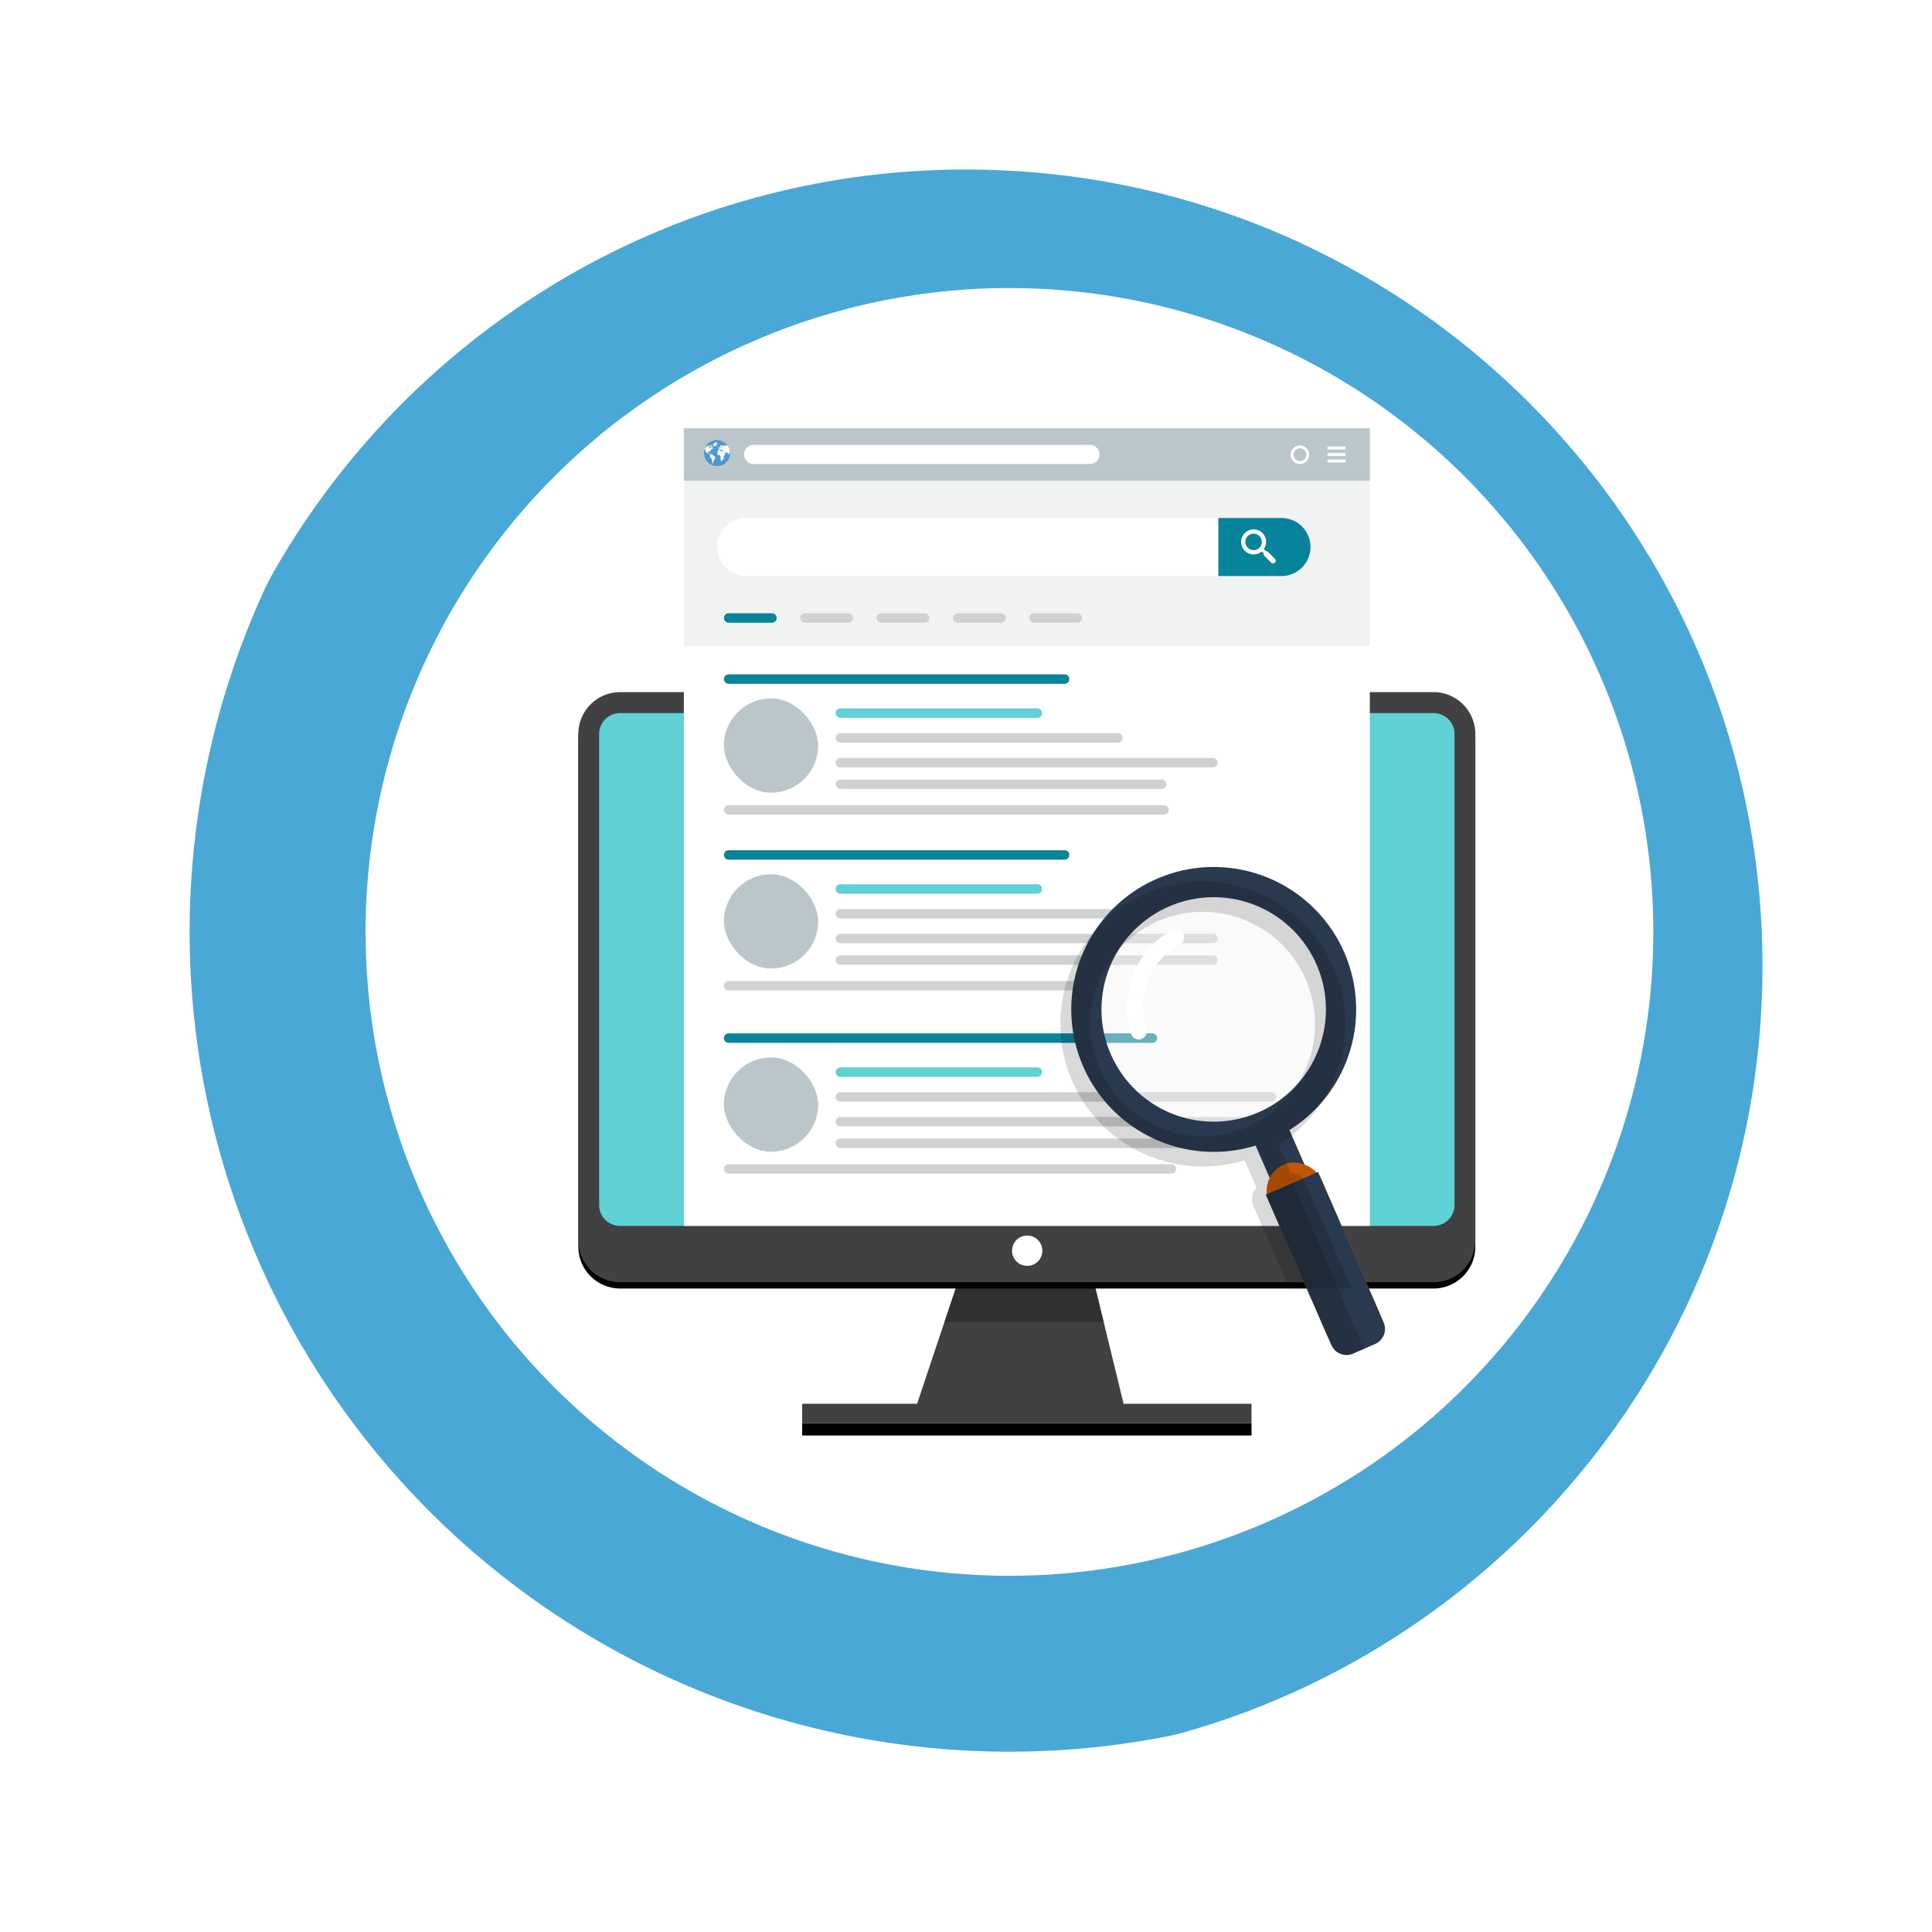 <svg xmlns="http://www.w3.org/2000/svg" xmlns:xlink="http://www.w3.org/1999/xlink" width="222.28" height="222.28" viewBox="0 0 222.28 222.28">
  <defs>
    <filter id="Trazado_624708" x="17.318" y="8.394" width="197.642" height="197.643" filterUnits="userSpaceOnUse">
      <feOffset dx="-2" input="SourceAlpha"/>
      <feGaussianBlur stdDeviation="1.5" result="blur"/>
      <feFlood flood-opacity="0.4"/>
      <feComposite operator="in" in2="blur"/>
      <feComposite in="SourceGraphic"/>
    </filter>
    <filter id="Trazado_624710" x="36.865" y="27.94" width="158.549" height="158.548" filterUnits="userSpaceOnUse">
      <feOffset dx="-2" input="SourceAlpha"/>
      <feGaussianBlur stdDeviation="1.5" result="blur-2"/>
      <feFlood flood-opacity="0.4"/>
      <feComposite operator="in" in2="blur-2"/>
      <feComposite in="SourceGraphic"/>
    </filter>
    <filter id="Trazado_624709" x="0" y="0" width="222.28" height="222.28" filterUnits="userSpaceOnUse">
      <feOffset dx="-7" dy="4" input="SourceAlpha"/>
      <feGaussianBlur stdDeviation="2.5" result="blur-3"/>
      <feFlood flood-opacity="0.259"/>
      <feComposite operator="in" in2="blur-3"/>
      <feComposite in="SourceGraphic"/>
    </filter>
    <clipPath id="clip-path">
      <path id="Trazado_621068" data-name="Trazado 621068" d="M382.385,343.592a1.495,1.495,0,1,1-1.495-1.495A1.495,1.495,0,0,1,382.385,343.592Z" transform="translate(-379.395 -342.097)" fill="#4d97d3"/>
    </clipPath>
  </defs>
  <g id="Grupo_1034300" data-name="Grupo 1034300" transform="translate(-683.282 -9464.106)">
    <g transform="matrix(1, 0, 0, 1, 683.28, 9464.11)" filter="url(#Trazado_624708)">
      <path id="Trazado_624708-2" data-name="Trazado 624708" d="M94.321,0A94.321,94.321,0,1,1,0,94.321,94.321,94.321,0,0,1,94.321,0Z" transform="translate(23.82 12.89)" fill="#49a8d6"/>
    </g>
    <g transform="matrix(1, 0, 0, 1, 683.28, 9464.11)" filter="url(#Trazado_624710)">
      <path id="Trazado_624710-2" data-name="Trazado 624710" d="M74.078,0A74.078,74.078,0,1,1,0,74.078,74.078,74.078,0,0,1,74.078,0Z" transform="translate(43.37 33.84) rotate(-0.54)" fill="#fff"/>
    </g>
    <g transform="matrix(1, 0, 0, 1, 683.28, 9464.11)" filter="url(#Trazado_624709)">
      <g id="Trazado_624709-2" data-name="Trazado 624709" transform="translate(26.5 15.5)" fill="none">
        <path d="M91.64,0A91.64,91.64,0,1,1,0,91.64,91.64,91.64,0,0,1,91.64,0Z" stroke="none"/>
        <path d="M 91.64 -1.52587890625e-05 C 41.029 -1.52587890625e-05 -1.52587890625e-05 41.029 -1.52587890625e-05 91.64 C -1.52587890625e-05 142.252 41.029 183.28 91.64 183.28 C 142.252 183.28 183.28 142.252 183.28 91.64 C 183.28 41.029 142.252 -1.52587890625e-05 91.64 -1.52587890625e-05 M 91.64 -12 C 148.788 -12 195.28 34.493 195.28 91.64 C 195.28 148.788 148.788 195.28 91.64 195.28 C 34.493 195.28 -12 148.788 -12 91.64 C -12 34.493 34.493 -12 91.64 -12 Z" stroke="none" fill="#fff"/>
      </g>
    </g>
    <g id="Grupo_878304" data-name="Grupo 878304" transform="translate(749.822 9543.735)">
      <path id="Trazado_621059" data-name="Trazado 621059" d="M465.15,903.277h14.283l3.99,16.4h14.719v2.231h-51.7v-2.231h13.224Z" transform="translate(-420.692 -837.801)" fill="#414042"/>
      <path id="Trazado_621060" data-name="Trazado 621060" d="M552.726,903.277h7.644l1.692,6.956h-18.3l2.326-6.956Z" transform="translate(-501.629 -837.801)" fill="#231f20" opacity="0.5"/>
      <path id="Trazado_621061" data-name="Trazado 621061" d="M298.277,518.639h93.614a4.811,4.811,0,0,1,4.793,4.83V581.7a4.811,4.811,0,0,1-4.793,4.83H298.277a4.811,4.811,0,0,1-4.792-4.83V523.469A4.811,4.811,0,0,1,298.277,518.639Z" transform="translate(-293.485 -517.914)"/>
      <path id="Trazado_621062" data-name="Trazado 621062" d="M298.277,514.331h93.614a4.811,4.811,0,0,1,4.793,4.83v58.232a4.811,4.811,0,0,1-4.793,4.83H298.277a4.811,4.811,0,0,1-4.792-4.83V519.161A4.811,4.811,0,0,1,298.277,514.331Z" transform="translate(-293.485 -514.331)" fill="#414042"/>
      <path id="Trazado_621063" data-name="Trazado 621063" d="M310.115,528.676h93.614a2.409,2.409,0,0,1,2.4,2.415v54.171a2.408,2.408,0,0,1-2.4,2.415H310.115a2.408,2.408,0,0,1-2.4-2.415V531.091A2.409,2.409,0,0,1,310.115,528.676Z" transform="translate(-305.323 -526.261)" fill="#5ed2d5"/>
      <rect id="Rectángulo_327383" data-name="Rectángulo 327383" width="51.7" height="1.419" transform="translate(25.749 84.111)"/>
      <path id="Trazado_621064" data-name="Trazado 621064" d="M591.614,885.74a1.744,1.744,0,1,1-1.73,1.743A1.737,1.737,0,0,1,591.614,885.74Z" transform="translate(-539.987 -823.216)" fill="#fff"/>
    </g>
    <path id="Trazado_624711" data-name="Trazado 624711" d="M0,0H78.923V91.769H0Z" transform="translate(761.96 9513.378)" fill="#fff"/>
    <path id="Trazado_624712" data-name="Trazado 624712" d="M0,0H78.923V25.066H0Z" transform="translate(761.96 9513.378)" fill="#f1f2f2"/>
    <path id="Trazado_624713" data-name="Trazado 624713" d="M0,0H78.923V6.036H0Z" transform="translate(761.96 9513.378)" fill="#bac6c9"/>
    <path id="Trazado_621065" data-name="Trazado 621065" d="M446.512,347.544H407.823a1.1,1.1,0,0,1-1.1-1.1h0a1.1,1.1,0,0,1,1.1-1.1h38.689a1.1,1.1,0,0,1,1.1,1.1h0A1.1,1.1,0,0,1,446.512,347.544Z" transform="translate(362.164 9169.948)" fill="#fff"/>
    <g id="Grupo_878308" data-name="Grupo 878308" transform="translate(764.284 9514.741)">
      <path id="Trazado_621066" data-name="Trazado 621066" d="M382.385,343.592a1.495,1.495,0,1,1-1.495-1.495A1.495,1.495,0,0,1,382.385,343.592Z" transform="translate(-379.395 -342.097)" fill="#4d97d3"/>
      <g id="Grupo_878307" data-name="Grupo 878307" clip-path="url(#clip-path)">
        <g id="Grupo_878306" data-name="Grupo 878306" transform="translate(-0.456 0.255)">
          <path id="Trazado_621067" data-name="Trazado 621067" d="M377.88,344.124s.009.009.013,0S377.891,344.113,377.88,344.124Zm-1.094.282c-.012,0-.029.011-.022.012a.082.082,0,0,0,.033-.009s.019-.022.017-.022S376.8,344.4,376.787,344.406Zm1.2.456c.012,0,.006-.025,0-.023S377.97,344.867,377.983,344.862Zm.414.387c-.008,0-.025-.006-.032-.018s-.027-.024-.034-.021a.026.026,0,0,1-.027,0c-.009-.007-.025-.016-.031-.023a.054.054,0,0,0-.028-.011c-.007,0-.006-.006-.015.011s0,.023-.016.02,0,0,.01-.021,0-.028-.014-.024,0,.013-.02.017-.019-.011-.008-.013.03-.015.029-.021,0-.022-.013-.022-.008-.015-.022-.034-.035-.041-.048-.038-.02.017-.028,0-.016-.019-.021-.028-.016,0-.02,0l0,0s-.014,0-.007-.009.01-.037.007-.036-.008.022-.014.02,0,0-.013-.013-.029,0-.029.006a.02.02,0,0,1-.005.013.057.057,0,0,1-.007-.013.018.018,0,0,0-.027,0c-.008.008-.013-.022-.019-.022a.031.031,0,0,0-.022.02c-.005.013,0,.031-.006.03s-.007-.026-.006-.034.013-.023,0-.025-.022.014-.028.015a.052.052,0,0,0-.023.022c-.006.011-.009.018-.016.022s-.017,0-.015,0-.02-.02-.023-.014-.013.01-.023.015-.02-.007-.022-.013a.046.046,0,0,1-.009-.025.145.145,0,0,1,0-.048c0-.011-.017-.034-.025-.032s-.016.011-.024.01,0,0-.017,0,0,0,0-.015,0-.029.008-.04.009-.037,0-.039-.023,0-.033,0a.017.017,0,0,0-.016.022c0,.012-.006.021-.009.019s-.008-.008-.021,0-.017.007-.029-.005a.071.071,0,0,1-.027-.043.109.109,0,0,1,0-.049c.005-.011.007-.03,0-.033s.01-.016.018-.019a.064.064,0,0,0,.025-.021c0-.005.014,0,.026,0a.032.032,0,0,1,.026.007c.011.008.015,0,.016-.009s.008-.007.021-.006.031-.012.034-.008.008.021.015.015.01-.015.011,0,0,.042.014.045,0,.021.013.022.016-.027.014-.037a.248.248,0,0,0-.012-.046c0-.007.006-.024.018-.03a.307.307,0,0,0,.042-.044c.009-.009.035-.012.029-.023a.063.063,0,0,1-.009-.031c0-.008.007-.006.01,0s.018-.009.016-.016,0-.017.008-.016.011-.008.009-.013.01-.013.017-.011.033,0,.037,0-.009-.017-.007-.029a.037.037,0,0,1,.025-.024c.008,0,.018,0,.019-.005s.014-.016.014-.006,0,.027,0,.027.022-.014.025-.015l.03-.01s.031-.006.03-.016a.092.092,0,0,0-.006-.024s-.007,0-.012.009-.013.008-.014,0,0-.023,0-.017-.011.012-.014.009-.006-.012-.006-.012a.017.017,0,0,0,.007-.02c-.005-.012-.016-.009-.028,0a.075.075,0,0,1-.025.011.119.119,0,0,0-.021.01.1.1,0,0,1,.017-.031c.009-.009.032-.007.04-.016s.023,0,.023,0,.011-.012.009,0-.007.026,0,.026.027-.013.02-.015.006-.008.015-.016.022,0,.027,0,.01-.016.018-.017.008.012,0,.022-.017.031-.023.037,0,.013,0,.011.016,0,.024,0a.009.009,0,0,1,.013.007s.009,0,.009,0,.015,0,.018,0,.008,0,.006-.012-.005-.014-.007-.023-.006-.011-.015-.008-.01,0-.015-.006-.01.006,0,0l.013-.022c0-.009.021-.025.008-.029s-.017-.006-.017-.015-.013-.023-.017-.023-.025.007-.025,0a.1.1,0,0,0,0-.034c0-.007-.015-.037-.017-.04s-.007,0-.02.017-.023.021-.029.018-.015,0-.019-.009.018-.017.017-.024-.017-.008-.026-.009-.012-.015-.027-.015a.253.253,0,0,0-.039.006c-.005,0-.008.01-.015.026s0,.019-.009.023-.015.005-.007.01.013.026.013.026a.046.046,0,0,1-.013.02c-.009.008-.018.015-.02.007a.006.006,0,0,0-.013,0c0,.008.006.012,0,.02s0,.029-.006.036-.014,0-.02,0-.008-.01,0-.013.005-.024.005-.024-.019.025-.015.012,0-.013,0-.023,0-.022-.012-.019a.064.064,0,0,1-.036,0,.06.06,0,0,1-.034-.013c-.011-.008-.019,0-.026,0s0-.019-.006-.021,0-.005,0-.023,0-.013.027-.034.03-.03.048-.035.018.01.021,0,.023-.045.017-.031.014.013,0,.024-.008.011,0,.011a.094.094,0,0,0,.024-.012s.019-.012.02,0,0,.016.005.016.026-.014.016-.022-.018-.006-.022-.016,0-.006-.013,0-.007,0-.01,0-.009,0-.009,0,0-.007.013-.008a.062.062,0,0,1,.02,0l.017-.009s.02-.006.022-.019-.008-.011-.009-.015.01-.01.016-.014a.042.042,0,0,1,.018,0s.008,0,.01-.005,0-.013.007-.009-.006.017,0,.013.011,0,.014,0-.009.021-.015.025-.016.01-.005.01H378a.183.183,0,0,0,.016-.019c.006-.009.009,0,.012,0s.016,0,0,.012a.058.058,0,0,0-.026.022c-.005.008-.008.012-.019.009a.02.02,0,0,0-.024.007c-.005.007-.011.029-.005.026l.018-.007a.29.29,0,0,1,.035,0c.006,0,.011.012.015.01s.007,0,.012.01.008-.013.016,0,0,.011.008.01h.019s0-.014.014-.012.014.017.016.006.006-.02,0-.028-.017-.012-.018-.017a.013.013,0,0,1,0-.013s.016,0,.022.006.011.013.018.007.015-.01.019-.014l.015-.018s-.028,0-.03-.01-.012-.015-.016-.015-.018.011-.017,0,.006-.031,0-.032a.3.3,0,0,1-.044-.009.264.264,0,0,1-.029-.017c-.006-.006-.014-.014-.021-.013s-.041.011-.046.01a.155.155,0,0,0-.031.008c-.007,0,0,.018-.016.024s-.016.009,0-.013,0-.025-.013-.015-.038.018-.038.027-.009.017,0,.025.008.01.021.007a.058.058,0,0,1,.024,0s-.007.017-.013.02-.014,0-.019.013-.017.014-.015.01.012-.019.009-.025-.005-.007-.016,0-.013.011-.012,0a.026.026,0,0,0-.006-.018.092.092,0,0,0,0-.019c0-.006-.013,0-.018,0a.067.067,0,0,0-.007.025c0,.011-.007.027-.015.029s-.01.011-.018.015-.008,0,0-.013a.171.171,0,0,1,.011-.024s-.009,0-.017,0-.02.008-.012.011,0,.018-.009.024a.25.25,0,0,1-.053.008c-.011,0-.028.008-.027,0s.016-.015.023-.016a.069.069,0,0,0,.042-.019c.015-.016,0-.016-.008-.015s-.011,0-.013-.012.017-.021.018-.026-.01,0-.019,0-.016-.005-.022.005-.013.039-.016.034,0-.015,0-.022-.008,0-.018,0a.259.259,0,0,1-.032.01s0,0-.006-.006-.012,0-.015-.007.005-.009-.007-.008-.018.012-.029.012a.236.236,0,0,0-.03.006.032.032,0,0,0-.026.011c-.008.009-.023.025-.028.026s-.019.011,0,.009,0,.011.016.007a.084.084,0,0,0,.042-.018c.01-.011.013-.012.013-.008s0,.024,0,.024a.038.038,0,0,0,.006.01s-.012.015-.016.01-.019,0-.021-.006-.015-.005-.023,0a.281.281,0,0,1-.032.005.211.211,0,0,0-.025.016s0-.009,0-.014-.011.007-.016.009-.008-.007-.023,0-.015.012-.03.014-.016,0-.023,0l-.007,0a.037.037,0,0,1-.013.011c-.01.006-.02.013-.019.007s0-.006,0-.006,0-.005-.018,0-.011-.012-.015-.011a.608.608,0,0,1-.058.02.066.066,0,0,0-.027,0l-.026.009h-.015s-.019.009-.018,0,0-.006,0-.006a.155.155,0,0,1-.025.017.124.124,0,0,1-.028.011.363.363,0,0,0-.036.016.15.15,0,0,1-.02.007.1.1,0,0,0-.031.016s-.013.013,0,.009.01,0,.015,0,.008,0,.008,0-.005.012-.013.013-.016,0-.016,0v0l-.016.008a.387.387,0,0,0-.04.016s0,.009,0,.013.025,0,.025,0a.075.075,0,0,0,.025-.009.033.033,0,0,1,.02-.007s-.017.016-.027.018a.11.11,0,0,0-.041.016c-.016.01-.025.012-.029.02s0,.016,0,.021.021-.007.028-.013.017-.008,0,0,0,.013,0,.013.015-.013.016-.011a.08.08,0,0,1,0,.01s.021-.013.02-.007-.015.013-.024.018l-.046.022a.286.286,0,0,1-.04.018c-.005,0-.017.014-.007.012a.49.49,0,0,0,.053-.022c.01,0,0,.01.028,0s.042-.03.047-.03,0,.008.007.009.02-.009.028-.014.021-.019.015-.017a.1.1,0,0,1-.018,0,.121.121,0,0,0,.025-.018.068.068,0,0,1,.024-.02c.011,0,.009,0-.006.012s0,.006.015,0,.007.008.024,0,.025-.026.031-.027.008.01.018,0,.015.006.025,0,.037,0,.043,0,.019,0,.011.02,0,.014.005.013.017,0,.014.009-.02.031-.013.036.012.014.018.01.011-.022.007-.024,0-.011,0-.015.009-.006.008,0,0,.024,0,.023.01.013,0,.022-.011.026,0,.025.019.01.022.011,0,.012,0,.015a.2.2,0,0,1,0,.029l-.024.059a.065.065,0,0,0,.005.049c.008.012,0,.041,0,.045a.046.046,0,0,0,.03.012c.01,0,.015.007.021.025s.01.047.017.05.017.011.01.018-.017.021-.007.021.014-.007.021,0,.016.018.014.026.008.01.013.011.013.025.024.014-.012-.026-.018-.033,0-.021-.012-.035-.011-.025-.02-.035-.017-.019,0-.028.011.009.014.02a.172.172,0,0,0,.032.045c.009.01.024.047.029.047s.02.021.02.021.008.017,0,.023,0,.025.011.03.042.005.044.025.006.031.019.031.029-.007.033,0,.014.02.021.011.008-.013.018-.013.015.009.021.016.022.025.03.024.019.011.024.007.015,0,.02.005a.035.035,0,0,1,.014.03c0,.016.017.02.023.025a.117.117,0,0,1,.023.021c.006.007.019.009.022.013s.007.013.016.006a.019.019,0,0,0,.006-.019.021.021,0,0,1,.017,0c.006.006.011.024.014.027a.058.058,0,0,1,.009.04c0,.015,0,.031,0,.031s-.015.014-.022.018a.051.051,0,0,0-.012.034.163.163,0,0,1,.008.039c0,.01-.008.019,0,.035s.03.021.033.035.026.046.031.06a.35.35,0,0,1,.024.051c0,.02.04.034.045.036s.018.015.026.02a.081.081,0,0,1,.025.025.1.1,0,0,1,.012.033s.009.048.013.073.021.05.017.057-.014.008-.006.017,0,.013,0,.018.016.028.016.037,0,.023,0,.031a.046.046,0,0,0,0,.029c.006.013,0,.008,0,.02s.011.008.015.023a.23.23,0,0,0,.006.03c0,.011.015.027.017.031a.076.076,0,0,1,0,.028.034.034,0,0,0,0,.024c0,.007.014.017.015.021a.072.072,0,0,0,.005.027c.005.01.011.007.016.014s0,.011,0,.019.014.008.021.024a.07.07,0,0,0,.024.028s.014.015.018.016.005,0,0-.018.012,0,.009.009,0,.015,0,.015a.212.212,0,0,0,.026.015.038.038,0,0,0,.019,0s.018,0,.017-.006-.015-.005-.024-.01a.2.2,0,0,1-.037-.038c-.005-.009-.013-.026-.009-.031a.231.231,0,0,0,.012-.026.045.045,0,0,0,0-.026s-.016,0-.019-.007a.016.016,0,0,1,0-.019c.005-.009,0-.022.006-.026a.038.038,0,0,0,.006-.021c0-.01,0,0-.01-.005s-.014-.017-.016-.024.015,0,.026.008,0-.007,0-.015-.005-.023,0-.018a.082.082,0,0,0,.038,0s.006-.026.008-.033a.017.017,0,0,0-.005-.019.268.268,0,0,1-.027-.027.121.121,0,0,1,0-.036c0-.007.011.042.026.049s.023.011.032-.006.015-.027.014-.039a.038.038,0,0,1,0-.027s.009,0,.011-.019.01,0,.013-.019-.017-.037-.007-.048a.254.254,0,0,1,.029-.024.06.06,0,0,1,.017-.008c.012,0,.026,0,.028-.009a.307.307,0,0,1,.009-.037c0-.01.01-.026.006-.033s0-.039,0-.048-.014-.029,0-.047a.161.161,0,0,0,.03-.05.258.258,0,0,0,.009-.053A.065.065,0,0,0,378.4,345.249Zm-1.086-.838c-.006,0,0-.013,0-.019s-.009-.005-.013-.008-.008-.02,0-.018.006.008.009.007.013.013.015.018A.021.021,0,0,1,377.311,344.41Zm.606-.282c-.012.005-.006.015,0,.011S377.927,344.124,377.917,344.128Zm.7-.25a.133.133,0,0,1,.009-.042c0-.009.013-.015.009-.018s-.009,0-.011-.01a.042.042,0,0,1,.012-.032.288.288,0,0,1,.046-.052c.013-.006.024-.03.016-.034a.025.025,0,0,0-.036,0c-.013.016-.022.031-.034.027s-.01-.03-.014-.043.006-.058,0-.054l-.011,0a.034.034,0,0,0-.02,0c-.011,0-.02.016-.025.014s-.023.008-.026.009a.055.055,0,0,1-.047,0,.092.092,0,0,0,.033,0l.045-.017c.01,0,0-.01,0-.011a.323.323,0,0,0-.043-.009.255.255,0,0,0-.032.009.079.079,0,0,0-.048.017.138.138,0,0,1-.029.018c-.01.012-.025.042-.028.035s0-.026-.007-.018-.009.027-.02.041-.028.014-.031.01-.007-.007-.029,0-.049.02-.048.03-.016.02-.018.014-.023.01-.027.021-.012.025-.02.023-.018.009-.023.019-.028.019-.029.019-.028,0-.023.013.009,0,.017,0,.006.022.009.024.011,0,.016-.008a.289.289,0,0,0,.016-.026s-.007.019,0,.022.025-.006.029-.005a.1.1,0,0,1,.034.008c.005.005.022.007.024.019s-.011.055-.009.06.017-.017.021-.022a.011.011,0,0,1,.017,0,.066.066,0,0,1,.005.029c0,.007-.007.018-.009.014s-.009,0,0-.01.01-.024.005-.024h-.009s-.008,0-.017.012-.009.029,0,.029.014,0,.013,0-.014.016-.015.023a.151.151,0,0,0,0,.034s.013.009.016.009-.009,0-.007.009,0,.023.009.026a.067.067,0,0,1,.022.027c0,.008.019-.007.022-.008s0,.02.007.021.012,0,.021-.012a.058.058,0,0,0,.011-.03c0-.009,0-.015.01-.013s.012,0,.014-.012,0-.021.01-.025.022-.017.03-.017.029,0,.032,0,.019-.035.025-.036a.186.186,0,0,0,.039,0c.016,0,.035-.02.04-.02s.018,0,.015-.006-.007-.019-.016-.019-.005-.03,0-.03.022.01.02.02,0,.023.013.018a.019.019,0,0,0,.011-.023.143.143,0,0,1,0-.02c0-.007,0-.028.009-.031S378.612,343.894,378.614,343.878Zm-.783.874c.013,0,.007-.016,0-.014S377.818,344.756,377.83,344.753Zm.83-.7c0-.006.021-.008.021-.008s.016-.017.011-.024a.04.04,0,0,0-.023-.012c-.006,0-.012.007-.025.008s-.023.009-.027,0-.026-.011-.028-.006-.009.007-.005.021.007.021.012.02.021,0,.022.005.006.014.018.009S378.657,344.056,378.66,344.051Zm-.832.8c-.01,0-.008.027,0,.023S377.839,344.853,377.829,344.855Zm.1-.034a.053.053,0,0,0-.026,0c-.007,0-.026.023-.026.023a.126.126,0,0,0,.02,0c.008,0,.013.006.019.01s.019-.006.024-.006.01.017.011,0A.029.029,0,0,0,377.928,344.821Zm-.066,0c0-.006-.012-.021-.02-.02s-.025-.01-.033-.019a.043.043,0,0,0-.033-.009.248.248,0,0,0-.035.01c0,.014.01.01.024.009s.038,0,.042,0a.287.287,0,0,0,.03.024C377.843,344.821,377.861,344.823,377.862,344.817Zm.891-.547c.009,0,.018-.008.026-.012a.035.035,0,0,0,.019-.027.06.06,0,0,0-.005-.031.017.017,0,0,0-.018-.006c-.009,0-.011.016-.017.016s-.014,0-.012.014.006.018,0,.022S378.745,344.269,378.753,344.27Zm-.9-.354c.005,0,.02,0,.02.01s.013.013.013.013h.018a.093.093,0,0,1,.029-.007.3.3,0,0,0,.045,0,.027.027,0,0,0,.019-.012s-.016-.008-.022-.006l-.046.007-.028,0c-.008,0-.009-.005-.013-.009s-.008-.016-.014-.017l-.017,0c-.006,0-.017,0-.015-.005s-.011.013-.007.016A.117.117,0,0,0,377.855,343.916Zm1.645,1.459c-.013,0-.017.02-.03.036s-.026.03-.03.029a.03.03,0,0,0-.024.033.069.069,0,0,1-.008.054c-.009.011,0,.039,0,.056s0,.026.013.026.021-.008.03-.028.013-.039.022-.055.019-.05.023-.059a.189.189,0,0,0,.016-.053C379.509,345.4,379.507,345.377,379.5,345.375Zm-2.815-.942c-.005,0,.006.006.015,0a.084.084,0,0,0,.027-.01l-.011,0A.065.065,0,0,0,376.685,344.433Zm2.8-.483c.013.01.028.014.033,0a.025.025,0,0,0-.01-.025.014.014,0,0,1,0-.023c.009-.009.019-.021.032-.022a.156.156,0,0,1,.056.006c.012.006.022-.016.023-.025s-.02-.019-.022-.008-.029.005-.035,0a.423.423,0,0,0-.055.005c-.009,0-.008.016-.019.024l-.031.023c-.005,0-.008.021,0,.024A.135.135,0,0,1,379.482,343.95Zm-1.631-.011c0-.01-.011-.011-.02,0S377.848,343.95,377.851,343.939Zm.956.267c.01.006.032.012.024.018a.166.166,0,0,0-.036.045c0,.009.028,0,.028,0s-.007.01,0,.013.009-.011.017-.011.025.007.034.007.022-.017.021-.027a.054.054,0,0,0-.021-.033c-.009-.006-.02-.033-.026-.039s.023-.026.016-.036-.029,0-.037-.012-.016,0-.021.011-.011,0-.017,0-.006.019,0,.027A.074.074,0,0,0,378.807,344.206Zm-.96-.254c-.007,0-.032.019-.034.025s0,.006.011,0l.028-.009c.006,0,.014-.016.008-.016S377.854,343.949,377.847,343.952Zm-.289.036a.132.132,0,0,0,.026-.008c.005,0,.028-.013.022-.006s-.006.018,0,.016.022-.016.023-.012,0,.014,0,.016a.036.036,0,0,0,.022,0,.075.075,0,0,1,.028-.006c.006,0,.023,0,.027,0s.011-.008.015-.013l.017-.023s0-.009-.007,0-.012.008-.017.008,0-.015-.007-.01a.091.091,0,0,0-.024.017c-.005,0-.014.008-.015.007l-.008-.01s-.028,0-.026,0,0-.012-.011-.008-.046.021-.049.022,0,.009-.008.01a.029.029,0,0,0-.018.01C377.543,343.991,377.55,343.99,377.558,343.988Zm-.7.336s.021-.014.013-.013a.057.057,0,0,0-.017.006C376.853,344.32,376.858,344.325,376.862,344.324Zm.826-.39s.012,0,.014-.006.018-.023.012-.022a.27.27,0,0,0-.038.021c-.009,0-.014.014-.009.013S377.688,343.931,377.688,343.935Zm.081-.026c.007,0,.026-.01.024-.006s-.005.008,0,.008a.064.064,0,0,0,.015,0s.01-.012.01-.019,0-.007-.007-.009a.05.05,0,0,0-.026,0,.032.032,0,0,0-.023.014C377.76,343.906,377.762,343.91,377.769,343.908Zm0,.1a.208.208,0,0,0,.022-.018.035.035,0,0,0,.007-.024s-.02,0-.026.005-.015,0-.025.006-.011.017,0,.017.022-.009.021,0S377.753,344.022,377.769,344.012Zm-.034-.042c.006,0,.018-.02.022-.021s.026-.01.024,0,0,0,.008,0,.022-.015.025-.02,0-.013-.009-.009a.249.249,0,0,0-.054.013c-.008.007-.014.024-.017.026S377.729,343.973,377.735,343.971Zm2.806,1.013c-.018.023-.016.018-.027.013s-.031.013-.028.019.028,0,.033.009,0,.013.016.01.025-.021.023-.03A.067.067,0,0,0,380.541,344.983Zm-.058.267c-.01.011-.025.022-.027.031s.026-.01.026-.01.018,0,.021-.013A.012.012,0,0,0,380.483,345.25Zm.255.373a.379.379,0,0,1-.037.023c-.028.016-.061.034-.076.045s-.015.014,0,.011.005,0,.031-.016l.069-.042a.35.35,0,0,0,.044-.031s0-.011,0-.008S380.75,345.616,380.738,345.623Zm-.448-.373a.006.006,0,0,0,0,0c-.01-.007-.026,0-.028-.009s-.009-.01-.015,0a.016.016,0,0,0,0,.024.04.04,0,0,0,.025,0,.043.043,0,0,0,.019-.007.007.007,0,0,0,0,0,.02.02,0,0,0,.024.01c.013,0,.031.005.034,0s-.007-.019-.012-.018a.243.243,0,0,1-.031-.006A.05.05,0,0,0,380.29,345.25Zm.392.277a.208.208,0,0,0,.029-.08.117.117,0,0,1,.017-.049c.007-.011-.029-.005-.034-.012s.008-.032.009-.046a.065.065,0,0,0-.009-.034c0-.012,0-.042,0-.039s-.029.039-.026.049-.018.034-.031.049-.017,0-.024-.006-.02-.009-.024-.017.027-.034.025-.042-.034,0-.037,0-.005-.012-.011-.011-.015.026-.015.026a.163.163,0,0,0-.009-.019c-.006-.01,0,.007-.016.02a.066.066,0,0,0-.019.021c-.009.013-.017.009-.022,0s-.014,0-.022,0a.211.211,0,0,0-.027.032c-.005.005-.03-.006-.038,0a.24.24,0,0,0-.021.053c0,.005-.023.005-.033.013a.046.046,0,0,1-.027.006.394.394,0,0,0-.054.036c-.011.008-.035.033-.034.039s.016.019.01.023a.039.039,0,0,0-.013.036c0,.014,0,.019,0,.026s0,.01,0,.022-.026.026-.034.034a.023.023,0,0,0,0,.024c0,.006.019,0,.03-.006s.027-.017.033-.02a.111.111,0,0,1,.032,0,.385.385,0,0,1,.037-.045.032.032,0,0,1,.029-.006.211.211,0,0,1,.041-.02c.028-.01.01,0,.016.006s.017,0,.019.008-.014.021-.02.028.014,0,.019-.006a.118.118,0,0,1,.029-.023c.015-.009-.006.011-.01.021s.02-.017.011,0a.043.043,0,0,0,0,.01s.01,0,0,.014-.015.02-.014.022.018,0,.013.009.01,0,.019-.008.015,0,.014,0,.022-.013.041-.021a.065.065,0,0,0,.025-.014c.01-.008.029-.028.049-.044A.673.673,0,0,0,380.681,345.527Zm-.28-.25c-.006.012.011.016.016,0S380.406,345.266,380.4,345.277Zm.032-.115c0,.013-.017.023-.01.029s.031-.024.033-.015,0,.013,0,.024.02.009.02.009.007-.031,0-.038-.016-.016,0-.014.023-.005.021-.013-.024,0-.031,0a.026.026,0,0,1-.016,0C380.438,345.143,380.438,345.149,380.433,345.162Zm.025.54-.009,0c-.022.016,0,.011-.016.025s.006,0,.013,0a.364.364,0,0,0,.047-.041C380.5,345.678,380.461,345.7,380.458,345.7Zm-1.547-1.231c0-.006,0-.018-.011,0S378.909,344.477,378.911,344.471Zm.083,0a.02.02,0,0,0-.01-.025c-.01,0-.015.022-.009.03S378.988,344.482,378.994,344.471Zm.065.054s.019,0,.014-.015-.015-.015-.018-.015-.018,0-.023,0,.007.013.013.016S379.054,344.524,379.059,344.525Zm1.935-.228c-.014-.009-.041-.023-.035-.024s.013,0,.007-.007-.035-.026-.036-.032-.027-.021-.039-.025-.045-.01-.057-.016a.1.1,0,0,0-.031-.013.092.092,0,0,0,.009.018s0,0-.02-.011a.2.2,0,0,0-.056-.021l-.027,0a.044.044,0,0,1-.027-.009c-.015-.01-.029-.016-.036-.02a.131.131,0,0,0-.042-.011l-.03-.005-.029-.016a.321.321,0,0,0-.039-.021.111.111,0,0,1-.039-.009.1.1,0,0,0-.026-.014s-.017-.012-.011-.011a.1.1,0,0,0,.023,0,.126.126,0,0,0-.028-.018c-.009,0-.031-.012-.035-.014s0,.006-.007,0-.017,0-.026-.008-.008.008.009.016.027.006.037.014a.06.06,0,0,1,.013.016c0,.005.007.017,0,.018s-.013-.006-.018,0-.032-.006-.032,0-.016-.012-.019-.01,0,.015-.011.013a.079.079,0,0,1-.029-.023.149.149,0,0,0-.024-.027.116.116,0,0,0-.032-.009c-.007,0-.028,0-.029,0s-.008.006-.015.005-.018-.011-.034-.017a.307.307,0,0,0-.05-.012s-.018-.005-.016-.01a.025.025,0,0,0-.009-.029.132.132,0,0,0-.04-.016.091.091,0,0,0-.03-.007c-.011,0-.008.009-.019,0s.016.007-.01-.009-.03-.006-.037-.013l0,0a.014.014,0,0,1,0,.011.03.03,0,0,1-.019.009.092.092,0,0,1-.034-.014c-.019-.035-.012,0-.019,0s-.009.011-.019.007a.043.043,0,0,0-.032,0c-.007,0-.013,0-.018.012a.036.036,0,0,1-.021.012l-.025,0c-.008,0-.02,0-.008.008s.038.024.043.03.015.023.012.027-.011,0-.017-.011a.033.033,0,0,0-.021-.021c-.013-.007-.011,0-.025-.016s-.024-.014-.025-.006.007.025,0,.026-.01.006-.015-.007-.014-.037-.016-.024,0,.013,0,.02a.133.133,0,0,1,.013.027c0,.013.005.021.008.021s.005-.012.013-.014.021-.007.026.006.017.018.009.023a.019.019,0,0,1-.024-.008c0-.009-.012-.01-.016,0a.175.175,0,0,0-.011.03s-.019.013-.023.01,0-.018.008-.024a.025.025,0,0,0,0-.026.138.138,0,0,1-.017-.039c0-.007,0-.016-.007-.024s-.022-.018-.03-.023-.01.015-.015.02,0,.012-.01.013-.009.017.009.029.025.019.022.024-.021,0-.021,0a.081.081,0,0,0-.023-.01.288.288,0,0,1-.027-.011c-.008,0-.024,0-.026,0s-.008.022-.017.016-.011-.012-.02-.007-.022-.006-.026,0,0,.009-.02,0-.013,0-.03.008-.029-.006-.032,0-.007.024-.012.014,0-.027,0-.033a.026.026,0,0,0-.028,0,.054.054,0,0,0,.005.027c0,.006.01.029,0,.025s-.008-.019-.014-.018a.03.03,0,0,0-.014.008s-.014,0-.016.008,0,.022,0,.023-.008.007-.02,0-.012,0-.014,0-.015.014-.018,0,0-.018-.01-.027,0-.009.009,0a.051.051,0,0,0,.048,0c.02-.009.028-.013.018-.02s-.02-.025-.034-.029-.032.008-.055,0a.364.364,0,0,0-.037-.021c-.009,0-.065-.041-.088-.036a.378.378,0,0,0-.089.057.245.245,0,0,1-.021.037.123.123,0,0,1-.052.035c-.019.006-.042.049-.042.055s.009.028.007.033a.04.04,0,0,0,.016.033c.011.006.031,0,.032,0s.016-.028.017-.015.012.034.01.043,0,.018.008.017l.045-.013a.019.019,0,0,0,.009-.019c0-.012.012-.028.015-.033s.013-.022,0-.028-.024-.008-.011-.025.023,0,.039-.026-.006-.034.012-.035.038,0,.035.007a.133.133,0,0,1-.037.036.025.025,0,0,0,0,.034c.006.009.009.03.018.027s.019-.013.03-.011a.194.194,0,0,0,.033,0s.019.021.012.024a.2.2,0,0,1-.036,0c-.017,0-.037,0-.036,0s.025.016.017.023-.016,0-.027,0-.015.019-.018.031.007.033-.009.025-.028-.008-.032-.005-.012,0-.022,0a.045.045,0,0,1-.025,0h-.022a.034.034,0,0,1-.01-.02c0-.012,0-.025,0-.028a.025.025,0,0,0-.027.01.052.052,0,0,0,0,.033c0,.007.017.022.006.018a.032.032,0,0,0-.035,0c-.008.009-.023.028-.023.028s-.027,0-.027.012,0,.021-.01.023-.022.006-.035.009-.012.011-.027.012-.018.011,0,.013.035.015.036.028a.1.1,0,0,1-.007.042c0,.009-.026,0-.039,0s-.039-.006-.05,0-.01.036-.007.049a.026.026,0,0,1-.006.025.021.021,0,0,0,0,.024c.005.006.01.019.014.021s.019,0,.024,0,.011.025.014.021.008-.024.014-.019.019,0,.029,0,.016-.017.026-.024,0-.008,0-.016.01-.019.018-.03.022,0,.025-.013,0-.033.013-.031a.275.275,0,0,0,.028.009c.008,0,.024-.016.028-.019a.017.017,0,0,1,.023.012.073.073,0,0,0,.026.033s.033.015.038.02a.069.069,0,0,1,.014.03c0,.012.016.026.017.016s-.012-.044,0-.043a.031.031,0,0,0,.017,0,.313.313,0,0,0-.029-.024.069.069,0,0,1-.029-.029c-.007-.015-.023-.018-.023-.033s.016-.006.025.006.031.029.039.039.02.015.024.028a.146.146,0,0,0,.018.034c0,.006.007.053.011.061s.023-.016.029-.022.015-.009.016-.021-.014-.021-.019-.025.011-.009.016-.015.015-.016.019-.007a.41.41,0,0,1,.007.051c0,.006.025.015.03.023s.024.011.027.006.021,0,.026,0a.07.07,0,0,0,.026-.005c.009,0,.017-.012.017.008a.126.126,0,0,1-.012.063c-.011.015-.006.022-.017.022a.025.025,0,0,0-.014,0c0-.008-.009-.014-.016-.011s-.03,0-.041.022-.015.019-.018.013.032-.031.027-.038-.032,0-.046,0-.027-.012-.039-.015-.016.027-.027.042-.029-.008-.039-.008-.029-.02-.029-.02a.1.1,0,0,0-.027-.011c-.008,0-.024-.019-.028-.019s-.017-.013-.008-.019.028.007.019-.026a.032.032,0,0,0-.047-.022.364.364,0,0,1-.068,0,.28.28,0,0,0-.047.021l-.033.017s-.028-.006-.038,0-.026.025-.029.025-.014.01-.021.033,0,.042-.012.049a.205.205,0,0,0-.049.031c-.009.012-.017.058-.028.077s0,.037,0,.049a.072.072,0,0,1,0,.055c-.012.021-.011.031-.017.033s.006.007.008.022-.01.03.012.043.041.014.047.032.025.059.025.059.021.024.031.034.014,0,.016-.006.015-.012.031-.012a.215.215,0,0,0,.043,0c.016,0,.027-.029.033-.032a.048.048,0,0,1,.044,0c.015.012.012.028.02.039s.021,0,.032-.006.006-.006.018,0,.018.018.006.031,0,.034-.012.055.006.021.018.03.021.067.028.077,0,.04,0,.058.01.029,0,.038a.086.086,0,0,0-.022.056.152.152,0,0,0,.007.061c0,.01.013.039.018.049s.022.029.022.046-.015.042-.011.051a.227.227,0,0,0,.015.034.091.091,0,0,1,.01.037.126.126,0,0,1,0,.027c0,.016,0,.027.009.034s.016.009.021,0a.064.064,0,0,1,.04-.022.051.051,0,0,0,.045-.011.642.642,0,0,0,.045-.061c.008-.011.027-.03.026-.042s-.01-.03,0-.037.037-.012.039-.021a.29.29,0,0,0,0-.053c0-.007.007-.021.017-.036a.334.334,0,0,1,.037-.038.125.125,0,0,0,.029-.045.491.491,0,0,1,.005-.053.026.026,0,0,0-.006-.031c-.009-.012-.007-.039-.01-.045a.084.084,0,0,1,.012-.048.284.284,0,0,0,.033-.046c.01-.013.038-.055.05-.058a.067.067,0,0,0,.035-.04c0-.013.037-.063.038-.073s.016-.048.011-.057-.05.013-.056.016a.073.073,0,0,1-.04.013c-.018,0-.01-.02-.011-.029a.127.127,0,0,0-.024-.044.078.078,0,0,1-.024-.037c-.006-.018-.029-.029-.039-.043s0-.055-.009-.075-.018-.047-.026-.067l-.006-.013c.01,0,.025-.009.027,0a.465.465,0,0,1,.018.049c0,.016.015.01.016.025a.173.173,0,0,0,.018.055.215.215,0,0,1,.029.037.183.183,0,0,1,.011.043c0,.022.006.051.016.056s.04-.007.046-.012a.219.219,0,0,1,.057-.029c.014,0,.016-.013.033-.018a.1.1,0,0,0,.041-.032.212.212,0,0,0,.029-.051c0-.01.016-.017.01-.029a.086.086,0,0,0-.039-.031c-.009,0-.009-.02-.014-.02s0,.01-.015.017-.022.022-.03.019,0-.01-.011-.023-.018-.016-.018-.026-.026-.03-.029-.044.015-.035.022-.022.012.034.027.043.029.024.036.027.023-.015.029-.013.018.029.029.034a.216.216,0,0,0,.05.006c.006,0,.029,0,.034-.007s.007-.009.013-.008.017.026.025.029.023,0,.022.02.008.034.016.036.025-.021.025-.021,0,.036,0,.049a.338.338,0,0,0,.013.06s.016.044.02.054a.192.192,0,0,1,.022.052c0,.013,0,.033.007.032s.015-.023.024-.037a.173.173,0,0,0,.022-.041.279.279,0,0,0,0-.056c0-.01.007-.018.023-.027s.027-.032.04-.045.012-.033.039-.033.025,0,.031-.008.013-.014.017,0a.179.179,0,0,0,.027.043.067.067,0,0,1,.009.037c0,.016-.008.062,0,.062s.026-.049.026-.049.025-.021.024,0,0,.045,0,.059.018.046.018.038.011-.031.011-.044.006-.007.02.005a.1.1,0,0,1,.023.036l.012.052c0,.007.021-.032.025-.04a.022.022,0,0,1,.016-.015c.009,0,.021,0,.025-.018s.015-.032,0-.052a.238.238,0,0,0-.03-.043.1.1,0,0,1-.019-.034l.027-.031c.006-.008.017,0,.018.007s-.009.017-.011.037.014.027.019.02a.127.127,0,0,0,.015-.026s-.008,0-.01-.017.014-.025.02-.021a.1.1,0,0,0,.058-.015c.016-.01.025-.032.034-.041s.041-.038.037-.052a.154.154,0,0,0-.016-.052.439.439,0,0,0-.032-.039c-.006-.008.017-.008.026-.019s-.005-.022-.01-.021a.075.075,0,0,1-.025,0c-.006,0-.011-.008-.021-.017s0-.02,0-.018.017-.012.021-.018.013-.011.012,0,0,.029.006.031.025-.017.028-.016a.04.04,0,0,1,.012.026c0,.007,0,.02.006.019s.01-.012.013-.008.016.012.014.026-.012.018,0,.028.018,0,.027,0,.009-.033,0-.043a.222.222,0,0,1-.028-.034c0-.006.02,0,.017-.015a.016.016,0,0,1,.009-.02c.006,0,.011-.019.016-.013s.027.013.03.006a.3.3,0,0,1,.032-.045.05.05,0,0,0,.007-.046.1.1,0,0,0-.012-.041.153.153,0,0,1,.027.044.311.311,0,0,0,.022.045s.016.013.02.011-.014-.027-.016-.032a.009.009,0,0,1,.005-.012s-.011-.022-.02-.031-.02-.015-.016-.016,0-.01,0-.012-.007-.011-.013-.01-.02,0-.014.006a.042.042,0,0,0-.026-.019c-.009,0-.011.005-.02,0s-.011-.017-.015-.018-.005.014-.015,0,0-.018.017-.022.017-.036.027-.035.038.008.059.011.022-.007.033,0a.123.123,0,0,0,.04.017c.008,0,.005,0,.011-.008s.015-.013.015-.021.014-.011.022,0,.012.018.02.02.013-.005.02-.008a.025.025,0,0,0,.01-.006s-.016.024-.022.029-.026.005-.027.017a.034.034,0,0,0,.006.031c.011.015.041.038.04.051a.109.109,0,0,0,.007.032.053.053,0,0,1,.013-.028.058.058,0,0,0,.012-.032c0-.006.02,0,.014-.012a.122.122,0,0,1-.011-.026c0-.008-.011-.008-.013-.018s-.01-.02.02-.014.022.006.046.01.022-.008.039-.009a.081.081,0,0,1,.041,0C381,344.306,381.008,344.306,380.994,344.3Zm-1.756-.2c0-.021.034.006.03.016S379.236,344.113,379.238,344.1Zm1.6,1.462s0,0,0-.011.02-.023,0-.015a.045.045,0,0,0-.016.018.117.117,0,0,1-.021.023c-.006,0-.028.015-.026.018s.022-.006.012,0-.027.018-.021.017a.14.14,0,0,0,.032-.02.4.4,0,0,1,.034-.022c.012-.006.016-.014.012-.013S380.845,345.564,380.842,345.561Zm-.879-1.661c0-.008-.01-.011,0,0Zm.525.847c-.016,0-.024.044-.01.043S380.5,344.745,380.488,344.747Zm-.023.213c0,.012.028-.019.037-.03s.024-.006.028-.012l0-.007-.023-.006c-.01,0-.023.011-.017-.01s.023-.017.02-.032a.023.023,0,0,0-.019-.02c-.008,0,0,.014-.01.023s-.024.013-.017.029.03.027.024.034S380.468,344.948,380.465,344.96Zm.207-.458c.013.011.021,0,.036,0a.111.111,0,0,0,.027,0s.023,0,.015-.009a.05.05,0,0,0-.036-.015s-.017-.015-.025-.013-.005.014,0,.017S380.658,344.492,380.672,344.5Zm-.273.555c-.021,0-.025.021-.03.025a.055.055,0,0,1-.019.009c-.009,0-.013.014-.017.021s-.016-.011-.021-.006a.09.09,0,0,0,0,.052.041.041,0,0,0,.027.033.077.077,0,0,1,.024,0c.007,0,.032,0,.033-.009a.065.065,0,0,1,.017-.042c.013-.012.026-.019.023-.036s-.012-.027,0-.035.018-.011.019-.018-.021.019-.018-.024c0-.009-.018,0-.021.012S380.42,345.057,380.4,345.057Zm-.459-.063c-.007,0-.02.072-.007.077s.026-.043.022-.05S379.95,344.989,379.939,344.994Zm.257.043a.3.3,0,0,0,.015.058c0,.009.02.022.026.029s.017,0,.014-.011a.084.084,0,0,1-.011-.029.107.107,0,0,0-.011-.04c-.007-.016-.015-.02-.02-.031a.183.183,0,0,0-.024-.031c-.009,0-.01.022-.007.029S380.193,345.013,380.2,345.038Zm-.01.17c0,.005.041.012.043.023s.011.012.015,0a.107.107,0,0,1,.016-.041c.007-.008.007-.02,0-.018s-.014-.017-.026-.028a.164.164,0,0,1-.034-.036.276.276,0,0,0-.035-.037.032.032,0,0,0-.027-.011c-.014,0,.017.032.02.036s.029.034.027.049A.2.2,0,0,0,380.186,345.208Zm.355-.272s-.021.027,0,.025A.013.013,0,1,0,380.541,344.936Zm-.012.041c0-.007-.014-.027-.027-.021s-.015.025,0,.024S380.533,344.983,380.529,344.977Zm.235.2c0-.006,0-.022-.021-.024s-.018-.008-.033-.017a.075.075,0,0,0-.058,0c0,.006,0,0-.012,0s-.023,0-.025-.007-.009-.011-.021,0-.015.011,0,.014.024,0,.013.013-.019.024-.013.024.028-.007.029,0-.006.007.015.009.023.01.026.015.011.02,0,.02-.023.014-.017.015.028-.006.027,0,0,.026.013.023.026-.025.034-.031.031-.012.029,0a.024.024,0,0,0,.01.027c.01.006.022.011.026.005s.005-.028,0-.031a.032.032,0,0,1-.012-.03C380.781,345.189,380.769,345.188,380.764,345.182Zm-.3-.052.045-.007c.005,0,.017-.017.012-.017l-.041.009a.1.1,0,0,1-.023,0C380.447,345.123,380.451,345.132,380.464,345.13Zm.086.007c.013,0,.032-.043.025-.046S380.537,345.134,380.549,345.137Zm.054-.544a.092.092,0,0,1-.014.018s-.021,0-.014.015.017.03.024.03.015,0,.012-.018.016,0,.023,0,.01-.009.011-.019v0a.014.014,0,0,0,.011.012c.014,0,.016-.005.016-.009s.022-.008.026-.012.02-.008.02-.013-.009-.033,0-.035.013,0,0-.019-.02-.034-.029-.027.006.027,0,.041,0,.028-.008.027a.06.06,0,0,0-.03.015C380.642,344.6,380.606,344.586,380.6,344.592Z" transform="translate(-376.684 -343.612)" fill="#fff"/>
        </g>
      </g>
    </g>
    <path id="Trazado_624714" data-name="Trazado 624714" d="M0,0H2.088V.35H0Z" transform="translate(836.01 9515.469)" fill="#fff"/>
    <path id="Trazado_624715" data-name="Trazado 624715" d="M0,0H2.088V.35H0Z" transform="translate(836.01 9516.222)" fill="#fff"/>
    <path id="Trazado_624716" data-name="Trazado 624716" d="M0,0H2.088V.35H0Z" transform="translate(836.01 9516.974)" fill="#fff"/>
    <path id="Trazado_621069" data-name="Trazado 621069" d="M781.37,346.071a.732.732,0,1,1-.732.732.733.733,0,0,1,.732-.732m0-.337a1.069,1.069,0,1,0,1.069,1.069,1.069,1.069,0,0,0-1.069-1.069Z" transform="translate(51.473 9169.619)" fill="#fff"/>
    <path id="Trazado_621070" data-name="Trazado 621070" d="M453.215,401.974h-61.6a3.339,3.339,0,0,1-3.339-3.339h0a3.339,3.339,0,0,1,3.339-3.339h61.6a3.339,3.339,0,0,1,3.339,3.339h0A3.339,3.339,0,0,1,453.215,401.974Z" transform="translate(377.504 9128.4)" fill="#fff"/>
    <path id="Trazado_621071" data-name="Trazado 621071" d="M738.156,395.3h-7.262v6.678h7.262a3.339,3.339,0,0,0,3.339-3.339h0A3.339,3.339,0,0,0,738.156,395.3Z" transform="translate(92.563 9128.4)" fill="#08839c"/>
    <path id="Trazado_621072" data-name="Trazado 621072" d="M750.32,406.5l-.779-.779a.309.309,0,0,0-.242-.09l-.248-.248a1.43,1.43,0,0,0,.235-.57h0v0c0-.026.008-.053.011-.079v-.006c0-.041.008-.081.009-.122V404.6c0-.025,0-.049,0-.074v-.008c0-.039,0-.078-.008-.117l0-.017c0-.019-.005-.038-.008-.057l0-.021c0-.011,0-.022-.006-.033l-.006-.027c0-.015-.007-.03-.011-.045l-.008-.029-.008-.027-.015-.047-.008-.024-.015-.038-.01-.024-.018-.042-.009-.019-.025-.05-.008-.015-.024-.044-.007-.012-.031-.051-.009-.013-.035-.05-.005-.007-.035-.046-.008-.01-.041-.048-.009-.01-.046-.048a1.439,1.439,0,1,0-.083,2.111l.216.216a.309.309,0,0,0,.083.289l.779.779a.31.31,0,0,0,.438-.439Zm-1.706-1.354-.16.16h0a.946.946,0,1,1,.16-.16Z" transform="translate(79.64 9121.89)" fill="#fff"/>
    <path id="Trazado_621079" data-name="Trazado 621079" d="M398.5,461.5h-4.98a.545.545,0,0,1-.545-.545h0a.545.545,0,0,1,.545-.545h4.98a.545.545,0,0,1,.545.545h0A.545.545,0,0,1,398.5,461.5Z" transform="translate(373.596 9074.252)" fill="#08839c"/>
    <g id="Grupo_878313" data-name="Grupo 878313" transform="translate(766.57 9541.69)">
      <path id="Trazado_621080" data-name="Trazado 621080" d="M432.168,503.276H393.52a.545.545,0,0,1-.545-.545h0a.545.545,0,0,1,.545-.545h38.648a.545.545,0,0,1,.545.545h0A.545.545,0,0,1,432.168,503.276Z" transform="translate(-392.975 -502.186)" fill="#08839c"/>
      <rect id="Rectángulo_327390" data-name="Rectángulo 327390" width="23.751" height="1.09" rx="0.545" transform="translate(12.858 3.914)" fill="#5ed2d5"/>
      <path id="Trazado_621081" data-name="Trazado 621081" d="M501.819,543.471H469.9a.545.545,0,0,1-.545-.545h0a.545.545,0,0,1,.545-.545h31.919a.545.545,0,0,1,.545.545h0A.545.545,0,0,1,501.819,543.471Z" transform="translate(-456.497 -535.615)" fill="#d0d1d1"/>
      <path id="Trazado_621082" data-name="Trazado 621082" d="M512.762,560.414H469.9a.545.545,0,0,1-.545-.545h0a.545.545,0,0,1,.545-.545h42.861a.545.545,0,0,1,.545.545h0A.545.545,0,0,1,512.762,560.414Z" transform="translate(-456.497 -549.705)" fill="#d0d1d1"/>
      <rect id="Rectángulo_327391" data-name="Rectángulo 327391" width="38.06" height="1.09" rx="0.545" transform="translate(12.858 12.099)" fill="#d0d1d1"/>
      <rect id="Rectángulo_327392" data-name="Rectángulo 327392" width="51.19" height="1.09" rx="0.545" transform="translate(0 15.055)" fill="#d0d1d1"/>
      <rect id="Rectángulo_327393" data-name="Rectángulo 327393" width="10.843" height="10.843" rx="5.422" transform="translate(0 2.77)" fill="#bac6c9"/>
    </g>
    <g id="Grupo_878314" data-name="Grupo 878314" transform="translate(766.57 9561.924)">
      <path id="Trazado_621083" data-name="Trazado 621083" d="M432.168,623.466H393.52a.545.545,0,0,1-.545-.545h0a.545.545,0,0,1,.545-.545h38.648a.545.545,0,0,1,.545.545h0A.545.545,0,0,1,432.168,623.466Z" transform="translate(-392.975 -622.376)" fill="#08839c"/>
      <path id="Trazado_621084" data-name="Trazado 621084" d="M492.561,646.718H469.9a.545.545,0,0,1-.545-.545h0a.545.545,0,0,1,.545-.545h22.66a.545.545,0,0,1,.545.545h0A.545.545,0,0,1,492.561,646.718Z" transform="translate(-456.497 -641.714)" fill="#5ed2d5"/>
      <path id="Trazado_621085" data-name="Trazado 621085" d="M504.345,663.661H469.9a.545.545,0,0,1-.545-.545h0a.545.545,0,0,1,.545-.545h34.444a.545.545,0,0,1,.545.545h0A.545.545,0,0,1,504.345,663.661Z" transform="translate(-456.497 -655.805)" fill="#d0d1d1"/>
      <path id="Trazado_621086" data-name="Trazado 621086" d="M512.762,680.6H469.9a.545.545,0,0,1-.545-.545h0a.545.545,0,0,1,.545-.545h42.861a.545.545,0,0,1,.545.545h0A.545.545,0,0,1,512.762,680.6Z" transform="translate(-456.497 -669.895)" fill="#d0d1d1"/>
      <path id="Trazado_621087" data-name="Trazado 621087" d="M512.762,695.338H469.9a.545.545,0,0,1-.545-.545h0a.545.545,0,0,1,.545-.545h42.861a.545.545,0,0,1,.545.545h0A.545.545,0,0,1,512.762,695.338Z" transform="translate(-456.497 -682.149)" fill="#d0d1d1"/>
      <path id="Trazado_621088" data-name="Trazado 621088" d="M436.045,712.894H393.52a.545.545,0,0,1-.545-.545h0a.545.545,0,0,1,.545-.545h42.525a.545.545,0,0,1,.545.545h0A.545.545,0,0,1,436.045,712.894Z" transform="translate(-392.975 -696.75)" fill="#d0d1d1"/>
      <rect id="Rectángulo_327394" data-name="Rectángulo 327394" width="10.843" height="10.843" rx="5.422" transform="translate(0 2.77)" fill="#bac6c9"/>
    </g>
    <g id="Grupo_878315" data-name="Grupo 878315" transform="translate(766.57 9582.998)">
      <path id="Trazado_621089" data-name="Trazado 621089" d="M442.269,748.656H393.52a.545.545,0,0,1-.545-.545h0a.545.545,0,0,1,.545-.545h48.749a.545.545,0,0,1,.545.545h0A.545.545,0,0,1,442.269,748.656Z" transform="translate(-392.975 -747.566)" fill="#08839c"/>
      <path id="Trazado_621090" data-name="Trazado 621090" d="M492.561,771.907H469.9a.545.545,0,0,1-.545-.545h0a.545.545,0,0,1,.545-.545h22.66a.545.545,0,0,1,.545.545h0A.545.545,0,0,1,492.561,771.907Z" transform="translate(-456.497 -766.903)" fill="#5ed2d5"/>
      <path id="Trazado_621091" data-name="Trazado 621091" d="M519.5,788.851H469.9a.545.545,0,0,1-.545-.545h0a.545.545,0,0,1,.545-.545h49.6a.545.545,0,0,1,.545.545h0A.545.545,0,0,1,519.5,788.851Z" transform="translate(-456.497 -780.995)" fill="#d0d1d1"/>
      <path id="Trazado_621092" data-name="Trazado 621092" d="M519.5,805.794H469.9a.545.545,0,0,1-.545-.545h0a.545.545,0,0,1,.545-.545h49.6a.545.545,0,0,1,.545.545h0A.545.545,0,0,1,519.5,805.794Z" transform="translate(-456.497 -795.085)" fill="#d0d1d1"/>
      <path id="Trazado_621093" data-name="Trazado 621093" d="M512.762,820.528H469.9a.545.545,0,0,1-.545-.545h0a.545.545,0,0,1,.545-.545h42.861a.545.545,0,0,1,.545.545h0A.545.545,0,0,1,512.762,820.528Z" transform="translate(-456.497 -807.339)" fill="#d0d1d1"/>
      <path id="Trazado_621094" data-name="Trazado 621094" d="M444.462,838.084H393.52a.545.545,0,0,1-.545-.545h0a.545.545,0,0,1,.545-.545h50.942a.545.545,0,0,1,.545.545h0A.545.545,0,0,1,444.462,838.084Z" transform="translate(-392.975 -821.939)" fill="#d0d1d1"/>
      <rect id="Rectángulo_327395" data-name="Rectángulo 327395" width="10.843" height="10.843" rx="5.422" transform="translate(0 2.77)" fill="#bac6c9"/>
    </g>
    <path id="Trazado_621095" data-name="Trazado 621095" d="M450.674,461.5h-4.98a.545.545,0,0,1-.545-.545h0a.545.545,0,0,1,.545-.545h4.98a.545.545,0,0,1,.545.545h0A.545.545,0,0,1,450.674,461.5Z" transform="translate(330.204 9074.252)" fill="#d0d1d1"/>
    <path id="Trazado_621096" data-name="Trazado 621096" d="M502.848,461.5h-4.98a.545.545,0,0,1-.545-.545h0a.545.545,0,0,1,.545-.545h4.98a.545.545,0,0,1,.545.545h0A.545.545,0,0,1,502.848,461.5Z" transform="translate(286.813 9074.252)" fill="#d0d1d1"/>
    <path id="Trazado_621097" data-name="Trazado 621097" d="M555.022,461.5h-4.98a.545.545,0,0,1-.545-.545h0a.545.545,0,0,1,.545-.545h4.98a.545.545,0,0,1,.545.545h0A.545.545,0,0,1,555.022,461.5Z" transform="translate(243.423 9074.252)" fill="#d0d1d1"/>
    <path id="Trazado_621098" data-name="Trazado 621098" d="M607.2,461.5h-4.98a.545.545,0,0,1-.545-.545h0a.545.545,0,0,1,.545-.545h4.98a.545.545,0,0,1,.545.545h0A.545.545,0,0,1,607.2,461.5Z" transform="translate(200.032 9074.252)" fill="#d0d1d1"/>
    <g id="Grupo_878317" data-name="Grupo 878317" transform="translate(806.532 9563.851)">
      <path id="Trazado_621099" data-name="Trazado 621099" d="M671.842,654.055a14.125,14.125,0,1,1-18.591-7.308A14.125,14.125,0,0,1,671.842,654.055Z" transform="translate(-642.339 -643.591)" fill="#f2f2f2" opacity="0.4"/>
      <path id="Trazado_621100" data-name="Trazado 621100" d="M668.88,688.271a10.169,10.169,0,0,1,4.707-11.974.922.922,0,0,1,1.289.445h0a.932.932,0,0,1-.408,1.184,8.315,8.315,0,0,0-3.833,9.751.932.932,0,0,1-.507,1.145h0A.922.922,0,0,1,668.88,688.271Z" transform="translate(-661.988 -669.052)" fill="#fff"/>
      <path id="Trazado_621101" data-name="Trazado 621101" d="M640.2,635.191a16.388,16.388,0,1,0,21.57,8.479A16.389,16.389,0,0,0,640.2,635.191Zm11.7,26.861a12.911,12.911,0,1,1,6.68-16.993A12.912,12.912,0,0,1,651.905,662.052Z" transform="translate(-630.356 -633.823)" fill="#29394e"/>
      <rect id="Rectángulo_327396" data-name="Rectángulo 327396" width="4.285" height="25.813" transform="matrix(0.917, -0.399, 0.399, 0.917, 20.681, 30.839)" fill="#29394e"/>
      <rect id="Rectángulo_327397" data-name="Rectángulo 327397" width="6.553" height="23.124" rx="3.277" transform="translate(21.449 35.546) rotate(-23.54)" fill="#c25600"/>
      <path id="Trazado_621102" data-name="Trazado 621102" d="M763.348,844.856l7.541,17.309a1.892,1.892,0,0,0,2.489.979l2.54-1.106a1.891,1.891,0,0,0,.979-2.489l-7.54-17.309Z" transform="translate(-740.96 -807.154)" fill="#29394e"/>
      <path id="Trazado_621103" data-name="Trazado 621103" d="M766.447,849.767l-3.1,1.35,7.541,17.309a1.892,1.892,0,0,0,2.489.978l1.255-.547Z" transform="translate(-740.96 -813.414)" opacity="0.15" style="mix-blend-mode: multiply;isolation: isolate"/>
    </g>
    <path id="Trazado_621104" data-name="Trazado 621104" d="M654.274,653.67a16.389,16.389,0,1,0-10.206,22.209l1.372,3.149a1.892,1.892,0,0,0-.379,2.074l4.155,9.537h7.148l-5.111-11.732-.184-.422a1.89,1.89,0,0,0-1.685-1.134l-1.418-3.256A16.392,16.392,0,0,0,654.274,653.67Zm-9.869,18.382a12.911,12.911,0,1,1,6.68-16.993A12.912,12.912,0,0,1,644.405,672.052Z" transform="translate(182.413 8921.711)" opacity="0.15" style="mix-blend-mode: multiply;isolation: isolate"/>
  </g>
</svg>
